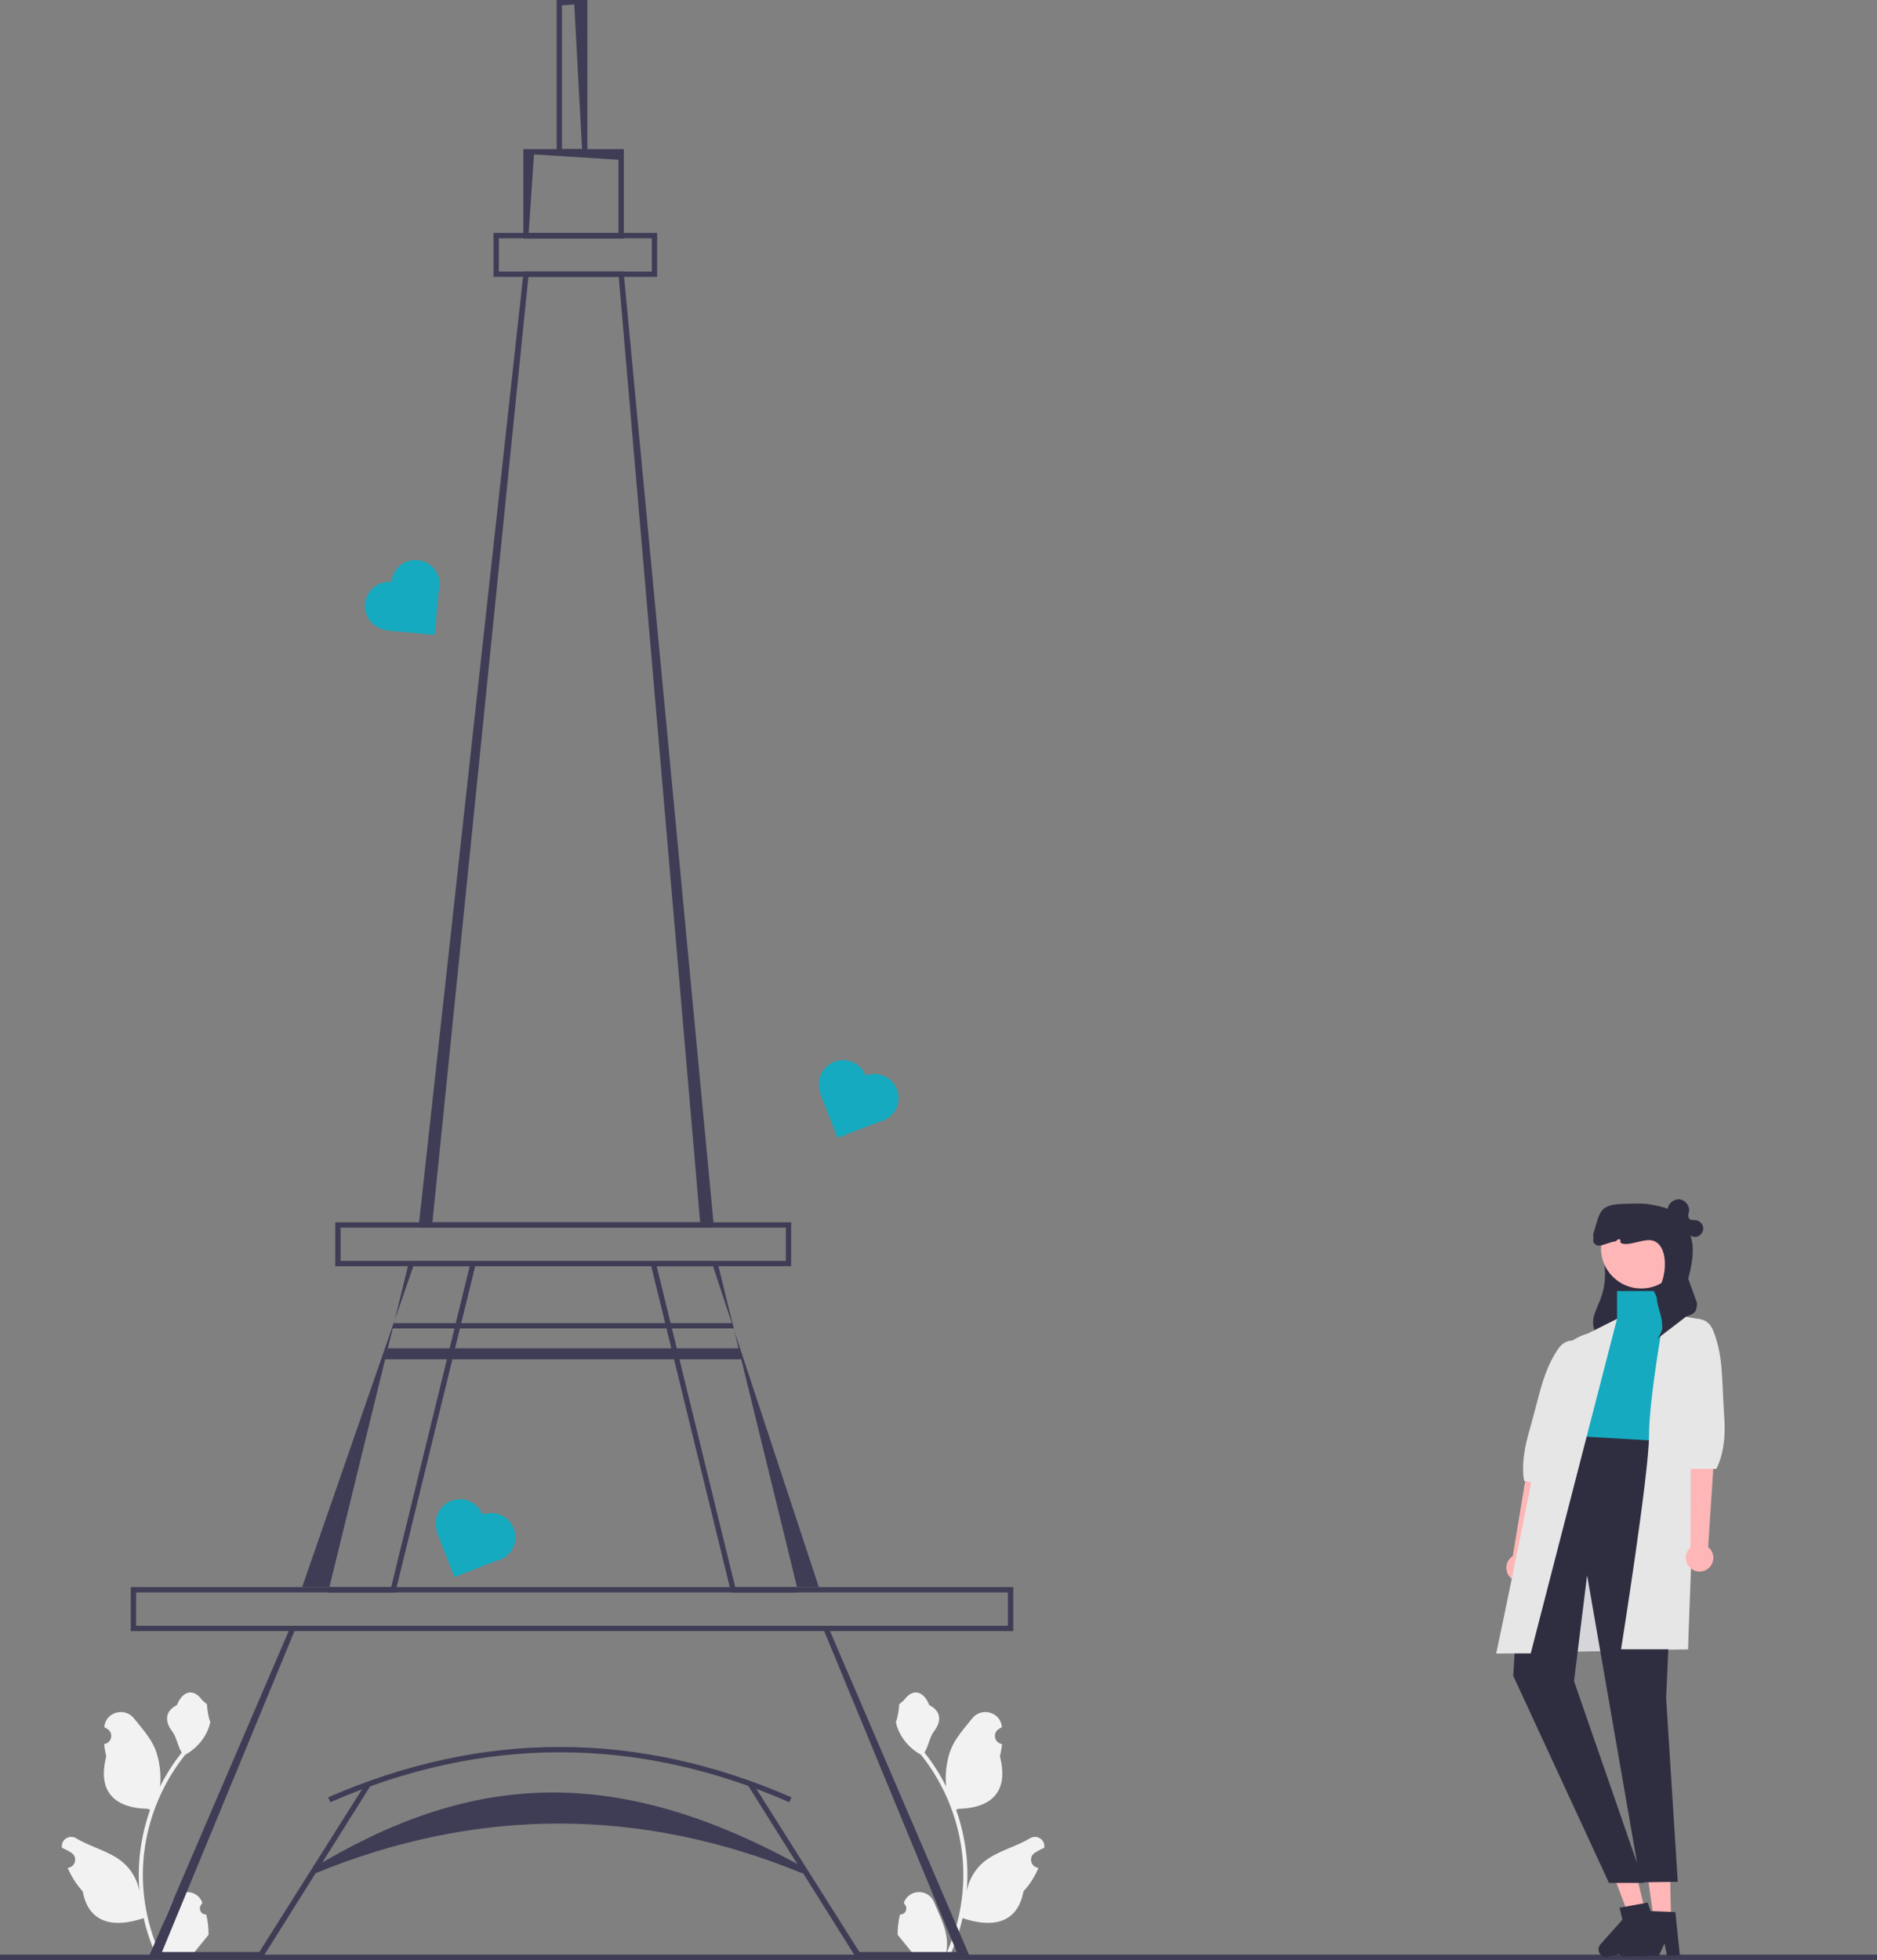 <svg xmlns="http://www.w3.org/2000/svg" width="705.474" height="736.496" viewBox="0 0 705.474 736.496" xmlns:xlink="http://www.w3.org/1999/xlink"><rect x="0" y="0" width="705.474" height="736.496" fill="#808080" stroke="none"/><path d="M338.266,719.407c2.066,.129,3.208-2.437,1.645-3.933l-.155-.618c.02-.05,.041-.099,.062-.148,2.089-4.982,9.17-4.947,11.241,.042,1.839,4.428,4.179,8.864,4.756,13.546,.258,2.067,.142,4.172-.316,6.2,4.308-9.411,6.575-19.687,6.575-30.021,0-2.596-.142-5.193-.433-7.783-.239-2.119-.568-4.224-.995-6.31-2.306-11.277-7.299-22.018-14.5-30.99-3.462-1.892-6.349-4.851-8.093-8.397-.626-1.279-1.117-2.655-1.35-4.056,.394,.052,1.486-5.949,1.188-6.317,.549-.833,1.532-1.247,2.131-2.06,2.982-4.043,7.091-3.337,9.236,2.157,4.582,2.313,4.627,6.148,1.815,9.837-1.789,2.347-2.035,5.522-3.604,8.035,.162,.207,.329,.407,.491,.614,2.961,3.798,5.522,7.88,7.681,12.169-.61-4.766,.291-10.508,1.826-14.21,1.748-4.217,5.025-7.769,7.91-11.415,3.466-4.379,10.573-2.468,11.184,3.083,.006,.054,.012,.107,.017,.161-.429,.242-.848,.499-1.259,.77-2.339,1.547-1.531,5.174,1.241,5.602l.063,.01c-.155,1.544-.42,3.074-.807,4.579,3.702,14.316-4.29,19.53-15.701,19.764-.252,.129-.497,.258-.749,.381,1.156,3.255,2.08,6.594,2.764,9.979,.614,2.99,1.04,6.013,1.279,9.049,.297,3.83,.271,7.68-.052,11.503l.019-.136c.82-4.211,3.107-8.145,6.427-10.87,4.946-4.063,11.933-5.559,17.268-8.824,2.568-1.572,5.859,.459,5.411,3.437l-.022,.143c-.794,.323-1.569,.698-2.319,1.117-.429,.242-.848,.499-1.259,.77-2.339,1.547-1.531,5.174,1.241,5.602l.063,.01c.045,.006,.084,.013,.129,.019-1.363,3.236-3.262,6.239-5.639,8.829-2.315,12.497-12.256,13.683-22.89,10.044h-.006c-1.163,5.064-2.861,10.011-5.044,14.726h-18.02c-.065-.2-.123-.407-.181-.607,1.666,.103,3.346,.006,4.986-.297-1.337-1.641-2.674-3.294-4.011-4.935-.032-.032-.058-.065-.084-.097-.678-.84-1.363-1.673-2.041-2.512l-0-.001c-.042-2.578,.267-5.147,.879-7.64l.001-0,0-0Z" fill="#f2f2f2"/><path d="M77.501,719.407l.001,0c.612,2.493,.921,5.062,.879,7.64l-0,.001c-.678,.84-1.363,1.673-2.041,2.512-.026,.032-.052,.065-.084,.097-1.337,1.641-2.674,3.294-4.011,4.935,1.641,.303,3.32,.4,4.986,.297-.058,.2-.116,.407-.181,.607h-18.02c-2.183-4.715-3.882-9.662-5.044-14.726h-.006c-10.634,3.639-20.576,2.454-22.89-10.044-2.377-2.59-4.276-5.593-5.639-8.829,.045-.007,.084-.013,.129-.019l.063-.01c2.772-.428,3.581-4.054,1.241-5.602-.41-.271-.83-.528-1.259-.77-.749-.42-1.524-.794-2.319-1.117l-.022-.143c-.448-2.978,2.843-5.009,5.411-3.437,5.335,3.266,12.323,4.762,17.268,8.824,3.32,2.726,5.606,6.659,6.427,10.87l.019,.136c-.323-3.824-.349-7.673-.052-11.503,.239-3.036,.665-6.058,1.279-9.049,.685-3.384,1.608-6.724,2.764-9.979-.252-.123-.497-.252-.749-.381-11.411-.234-19.403-5.448-15.701-19.764-.388-1.505-.652-3.036-.807-4.579l.063-.01c2.772-.428,3.581-4.054,1.241-5.602-.41-.271-.83-.528-1.259-.77,.006-.054,.011-.107,.017-.161,.611-5.551,7.718-7.463,11.184-3.083,2.886,3.646,6.162,7.198,7.91,11.415,1.536,3.701,2.437,9.443,1.826,14.21,2.159-4.289,4.72-8.371,7.681-12.169,.161-.207,.329-.407,.491-.614-1.57-2.512-1.815-5.688-3.604-8.035-2.812-3.689-2.767-7.524,1.815-9.837,2.145-5.495,6.254-6.201,9.236-2.157,.6,.813,1.582,1.227,2.131,2.06-.297,.368,.794,6.368,1.188,6.317-.233,1.402-.723,2.777-1.35,4.056-1.744,3.546-4.631,6.504-8.093,8.397-7.202,8.971-12.194,19.712-14.5,30.99-.426,2.086-.756,4.192-.995,6.31-.291,2.59-.433,5.186-.433,7.783,0,10.334,2.267,20.61,6.575,30.021-.459-2.028-.575-4.134-.316-6.2,.576-4.682,2.917-9.118,4.756-13.546,2.071-4.989,9.152-5.024,11.241-.042,.021,.049,.041,.099,.062,.148l-.155,.618c-1.563,1.496-.421,4.063,1.645,3.933l0,0Z" fill="#f2f2f2"/><path d="M268.345,461.303h-111.041l.122-1.109L196.806,102.044h37.572l.085,.906,33.882,358.353Zm-105.81-2h100.611l-30.589-355.258h-33.96l-36.062,355.258Z" fill="#3f3d56"/><path d="M297.36,475.818H126.005v-16.516h171.355v16.516Zm-169.355-2h167.355v-12.516H128.005v12.516Z" fill="#3f3d56"/><path d="M246.987,104.044h-61.491v-16.516h61.491v16.516Zm-59.491-2h57.491v-12.516h-57.491v12.516Z" fill="#3f3d56"/><path d="M275.973,500.026l23.59,96.37h8.2l-31.79-96.37Zm23.59,96.37h-23.23l-23.79-97.2-.49-2-5.23-21.38h21.17l7.05,21.38,.66,2,.27,.83-.2-.83-.49-2-5.72-23.38h-25.28l5.72,23.38,.49,2,24.28,99.2h25.28l-.49-2Z" fill="#3f3d56"/><path d="M147.963,497.196l-.7,2-33.7,97.2h10.24l23.79-97.2,.49-2,.29-1.19-.41,1.19Zm5.84-23.38l-5.43,22.19,7-20.19h21.16l-5.23,21.38-.49,2-23.79,97.2h-23.22l-.49,2h25.28l24.28-99.2,.49-2,5.72-23.38h-25.28Z" fill="#3f3d56"/><polygon points="364.614 735.496 321.672 735.496 280.861 670.483 282.698 669.694 322.99 733.496 359.578 733.496 309.523 612.31 311.361 611.521 364.614 735.496" fill="#3f3d56"/><polygon points="98.788 735.496 55.847 735.496 109.1 611.521 110.938 612.31 60.884 733.496 97.47 733.496 137.762 669.694 139.6 670.483 98.788 735.496" fill="#3f3d56"/><path d="M380.835,612.915H49.153v-16.516H380.835v16.516Zm-329.682-2H378.835v-12.516H51.153v12.516Z" fill="#3f3d56"/><path d="M301.637,703.973c-60.786-24.971-122.429-24.971-183.218,0l-1.206-1.768c58.041-35.111,112.309-41.126,185.63,0l-1.206,1.768Z" fill="#3f3d56"/><path d="M296.627,677.22c-57.211-25.008-115.228-25.008-172.439,0l-.877-1.818c57.793-25.262,116.4-25.262,174.193,0l-.877,1.818Z" fill="#3f3d56"/><polygon points="275.773 499.196 147.263 499.196 147.963 497.196 275.283 497.196 275.773 499.196" fill="#3f3d56"/><polygon points="278.843 510.788 143.843 510.788 145.843 506.656 277.843 506.656 278.843 510.788" fill="#3f3d56"/><path d="M234.468,89.628h-37.766V56.035h37.766v33.594Zm-35.766-2h33.766v-27.594l-31.766-2-2,29.594Z" fill="#3f3d56"/><path d="M220.758,58.035h-11.527V0h11.527V58.035Zm-9.527-2h7.527l-2.915-54.378-4.612,.344V56.035Z" fill="#3f3d56"/><path d="M325.329,404.172h-0c-1.817-4.681-7.085-7.004-11.766-5.187h-0c-4.637,1.8-6.957,6.985-5.235,11.632l-.136,.053,6.579,16.953,15.6-6.054c.516-.102,1.03-.247,1.537-.444h0c4.681-1.817,7.004-7.085,5.187-11.766v-0c-1.817-4.681-7.085-7.004-11.766-5.187l0,0Z" fill="#15aabf"/><path d="M181.329,569.172h-0c-1.817-4.681-7.085-7.004-11.766-5.187h-0c-4.637,1.8-6.957,6.985-5.235,11.632l-.136,.053,6.579,16.953,15.6-6.054c.516-.102,1.03-.247,1.537-.444h0c4.681-1.817,7.004-7.085,5.187-11.766v-0c-1.817-4.681-7.085-7.004-11.766-5.187l0,0Z" fill="#15aabf"/><path d="M147.096,218.669v0h-0c-5-.469-9.433,3.204-9.902,8.203v0c-.464,4.952,3.135,9.346,8.062,9.885l-.014,.145,18.105,1.698,1.563-16.66c.14-.507,.239-1.032,.29-1.573v-0c.469-5-3.204-9.433-8.204-9.902h-0c-5-.469-9.433,3.204-9.902,8.203h-0Z" fill="#15aabf"/><rect y="734.496" width="705.474" height="2" fill="#3f3d56"/><g><path d="M640.139,461.274c-.166-1.408-1.39-2.62-2.8-2.771-1.03-.111-2.284,.218-2.728-1.102-.163-.485-.115-1.014,.054-1.498,.802-2.303-1.018-4.939-3.362-5.22-2.109-.253-4.257,1.445-4.497,3.555-.616-.268-1.26-.455-1.916-.579-1.955-.528-3.997-.73-6.033-.635l-3.65,.171c-.222-.044-.445-.082-.666-.114-8.351-1.201-15.022,6.817-12.852,14.97,5.877,22.072-7.115,23.696-1.483,33.833l26.8-4.59c4.473,.195,5.844,15.327,5.868,10.85l.958-33.989c.589-2.099,.958-4.042,1.119-5.847,.123-.189,.235-.384,.329-.591,.518-1.142,.446-2.571-.222-3.598,.841,.635,2.003,.859,3.002,.504,1.336-.476,2.244-1.939,2.078-3.347Z" fill="#2f2e41"/><g><path d="M568.572,584.749l6.313-38.167,9.485-.928-9.218,40.002c.652,.718,1.113,1.625,1.278,2.655,.451,2.82-1.469,5.472-4.289,5.923-2.82,.451-5.472-1.469-5.923-4.289-.338-2.11,.653-4.126,2.355-5.196Z" fill="#ffb6b6"/><path d="M599.638,508.544s-8.743-9.934-14.332-1.195c-5.589,8.739-6.385,15.913-10.723,31.117-3.434,12.035-1.703,17.984-1.703,17.984l9.685,2.066,6.654-16.813,10.419-33.158Z" fill="#e6e6e6"/></g><g><polygon points="618.386 718.242 612.126 719.767 603.134 695.814 612.371 693.563 618.386 718.242" fill="#ffb6b6"/><path d="M600.889,733.228c.378,1.545,1.935,2.492,3.48,2.117l12.444-3.034,1.061-4.956,1.917,4.227,4.696-1.141-5.174-15.497-1.658,.303-6.765,1.222-2.181,.398,1.092,4.479-8.266,9.286c-.628,.707-.87,1.677-.646,2.595Z" fill="#2f2e41"/></g><g><polygon points="628.07 721.528 621.629 721.661 618.039 696.329 627.544 696.132 628.07 721.528" fill="#ffb6b6"/><path d="M607.743,732.368c.034,1.59,1.349,2.852,2.939,2.821l12.806-.266,2.109-4.608,.956,4.542,4.832-.097-1.694-16.25-1.684-.063-6.869-.273-2.216-.084,.096,4.609-10.081,7.275c-.767,.554-1.212,1.448-1.193,2.394Z" fill="#2f2e41"/></g><polygon points="634.432 619.762 562.365 621.31 575.989 575.429 634.432 575.429 634.432 619.762" fill="#d6d5da"/><polygon points="621.571 485.141 607.769 485.141 607.769 495.577 594.977 503.993 589.59 517.29 592.283 524.696 586.753 559.629 621.571 541.865 632.848 497.765 625.61 493.389 621.571 485.141" fill="#15aabf"/><polygon points="630.593 541.865 589.59 539.508 571.272 589.097 568.755 629.73 604.739 707.546 617.879 707.546 591.598 631.724 596.515 591.931 616.566 707.318 630.593 707.133 626.212 638.118 630.593 541.865" fill="#2f2e41"/><path d="M625.61,493.389s-5.827,31.853-5.827,46.119-10.51,80.254-10.51,80.254h25.159l4.586-123.993-13.408-2.381Z" fill="#e6e6e6"/><path d="M596.786,501.112s-13.471,3.188-14.578,17.411c-1.107,14.223-19.843,102.787-19.843,102.787h12.959l32.445-125.733-10.982,5.535Z" fill="#e6e6e6"/><circle cx="616.862" cy="469.032" r="15.147" fill="#ffb6b6"/><path d="M635.377,581.504l.104-38.685,9.213-2.439-2.677,40.963c.759,.604,1.359,1.426,1.687,2.416,.898,2.711-.572,5.637-3.283,6.535-2.711,.898-5.637-.572-6.535-3.283-.672-2.029-.018-4.177,1.49-5.507Z" fill="#ffb6b6"/><path d="M629.84,498.654s10.624-7.892,14.266,1.821,2.925,16.894,3.995,32.669c.847,12.486-3.039,18.813-3.039,18.813h-9.903l-2.047-18.701-3.272-34.602Z" fill="#e6e6e6"/><path d="M634.517,480.476l3.325,9.181c-.113,3.353-.797,4.001-4,5l-10.984,8.418c5.283-6.039-2.557-13.486,.604-18.798,3.331-5.599,3.575-17.159-2.851-18.228-3.181-.529-9.605,2.729-11.636,.802,.395-1.474-.684-1.579-1.641-.417-4.248,.63-6.802,3.229-8.49,.224v-3c2.67-8.487,2-11,11.702-11.29,3.452-.103,6.9-.331,10.287,.344l2.749,.548c5.332,1.496,7.701,3.579,9.725,8.302,0,0,5.681,2.987,1.212,18.915Z" fill="#2f2e41"/></g></svg>